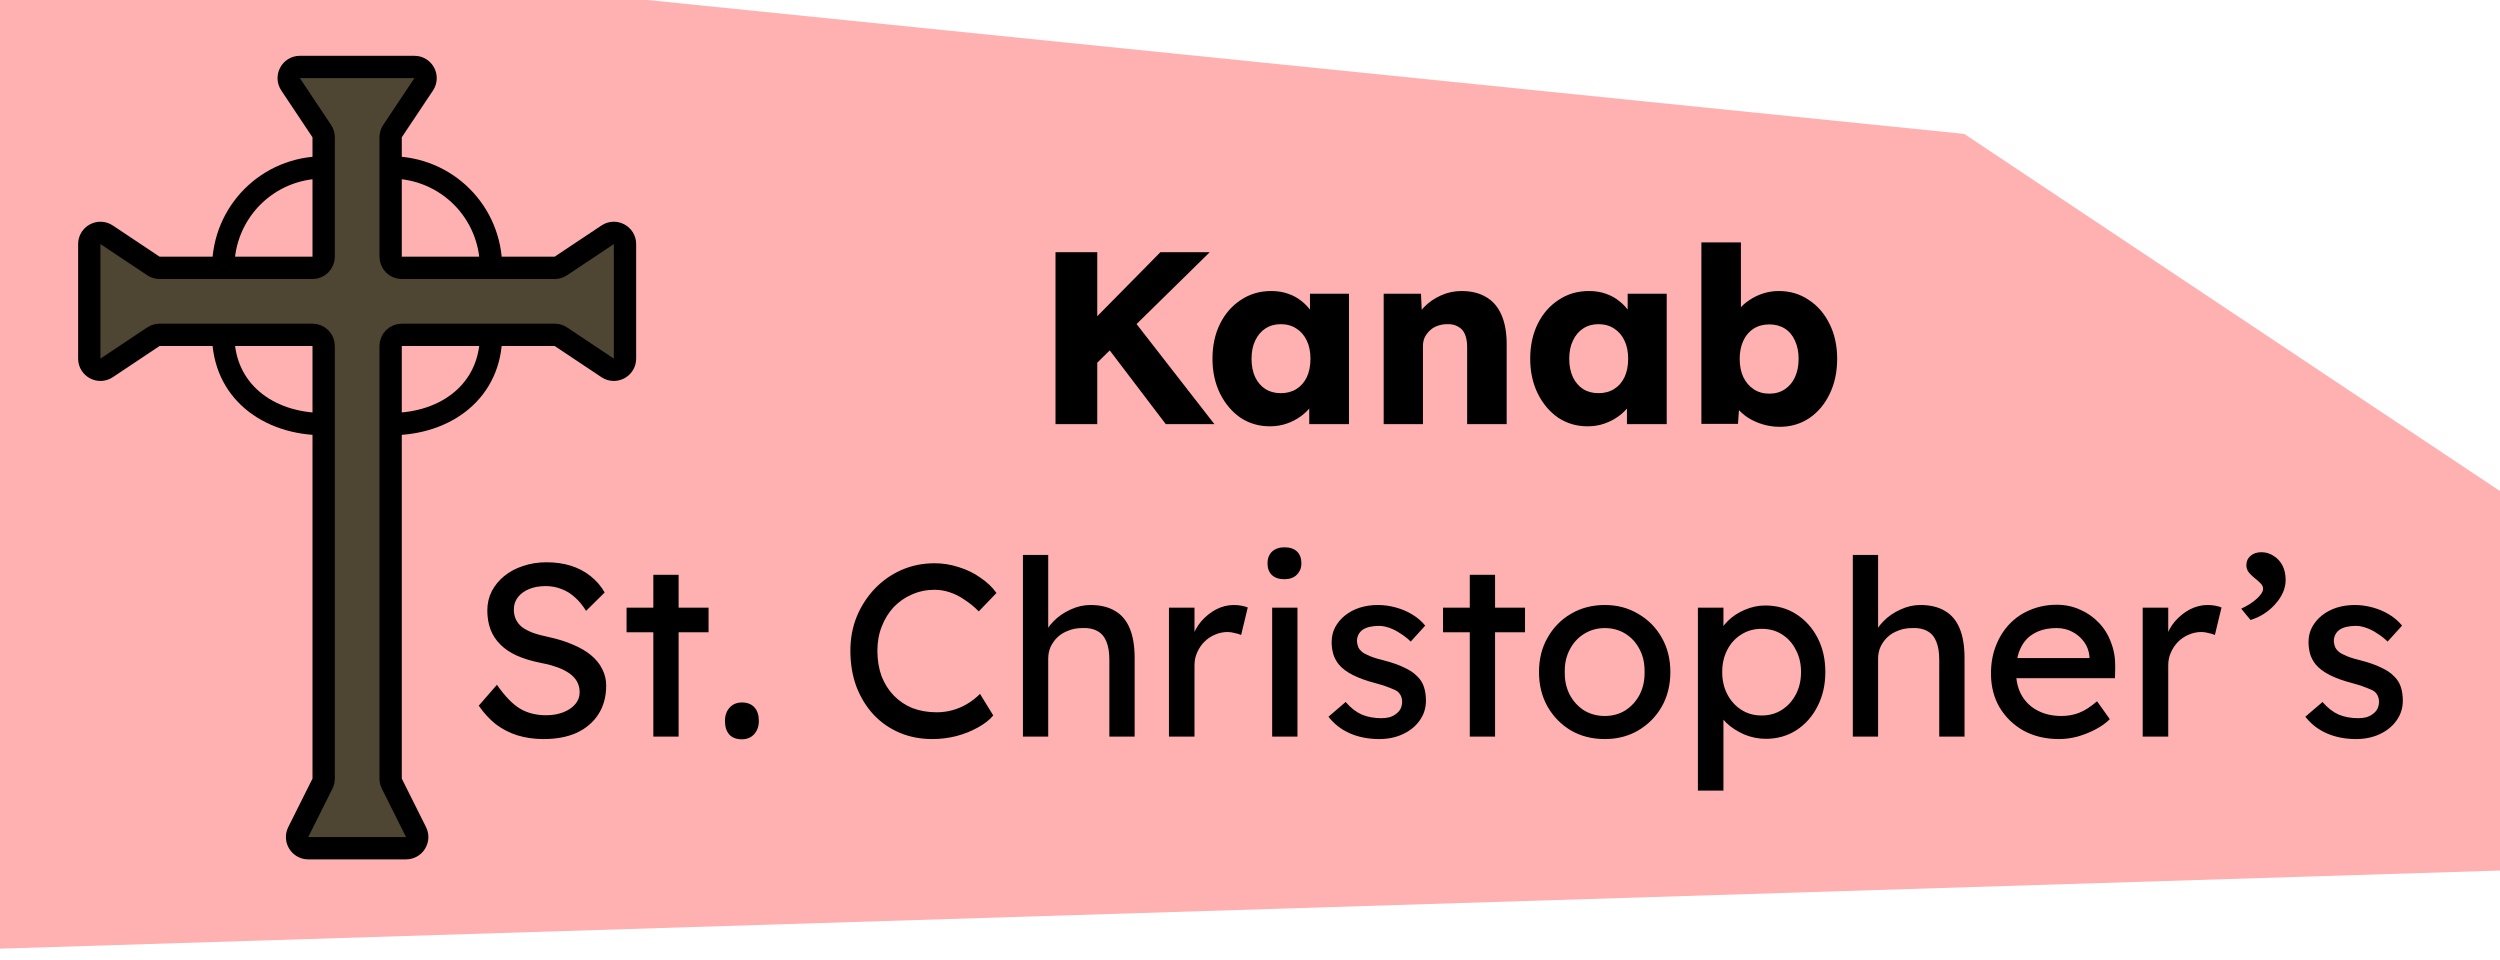 <svg width="112" height="43" viewBox="0 0 112 43" fill="none" xmlns="http://www.w3.org/2000/svg">
<path d="M112 39L0 42.5V0H29L88 6L112 22V39Z" fill="#FF0000" fill-opacity="0.31"/>
<path d="M18.566 3H13.434C13.035 3 12.797 3.445 13.018 3.777L14.416 5.874C14.471 5.956 14.5 6.053 14.5 6.151V7.5V11.5C14.5 11.776 14.276 12 14 12H10H7.151C7.053 12 6.956 11.971 6.874 11.916L4.777 10.518C4.445 10.297 4 10.535 4 10.934V16.066C4 16.465 4.445 16.703 4.777 16.482L6.874 15.084C6.956 15.029 7.053 15 7.151 15H10H14C14.276 15 14.5 15.224 14.5 15.5V19V34.882C14.5 34.96 14.482 35.036 14.447 35.106L13.362 37.276C13.196 37.609 13.437 38 13.809 38H18.191C18.563 38 18.804 37.609 18.638 37.276L17.553 35.106C17.518 35.036 17.5 34.96 17.5 34.882V19V15.5C17.5 15.224 17.724 15 18 15H22H24.849C24.947 15 25.044 15.029 25.126 15.084L27.223 16.482C27.555 16.703 28 16.465 28 16.066V10.934C28 10.535 27.555 10.297 27.223 10.518L25.126 11.916C25.044 11.971 24.947 12 24.849 12H22H18C17.724 12 17.5 11.776 17.5 11.5V7.5V6.151C17.5 6.053 17.529 5.956 17.584 5.874L18.982 3.777C19.203 3.445 18.965 3 18.566 3Z" fill="#4F4533"/>
<path d="M14.5 7.5V11.5C14.5 11.776 14.276 12 14 12H10M14.5 7.5V6.151C14.5 6.053 14.471 5.956 14.416 5.874L13.018 3.777C12.797 3.445 13.035 3 13.434 3H18.566C18.965 3 19.203 3.445 18.982 3.777L17.584 5.874C17.529 5.956 17.5 6.053 17.5 6.151V7.5M14.5 7.5C12 7.5 10 9.5 10 12M10 12H7.151C7.053 12 6.956 11.971 6.874 11.916L4.777 10.518C4.445 10.297 4 10.535 4 10.934V16.066C4 16.465 4.445 16.703 4.777 16.482L6.874 15.084C6.956 15.029 7.053 15 7.151 15H10M17.5 7.5V11.5C17.5 11.776 17.724 12 18 12H22M17.5 7.5C20 7.5 22 9.5 22 12M22 12H24.849C24.947 12 25.044 11.971 25.126 11.916L27.223 10.518C27.555 10.297 28 10.535 28 10.934V16.066C28 16.465 27.555 16.703 27.223 16.482L25.126 15.084C25.044 15.029 24.947 15 24.849 15H22M22 15H18C17.724 15 17.5 15.224 17.5 15.5V19M22 15C22 17.5 20 19 17.5 19M17.5 19V34.882C17.5 34.96 17.518 35.036 17.553 35.106L18.638 37.276C18.804 37.609 18.563 38 18.191 38H13.809C13.437 38 13.196 37.609 13.362 37.276L14.447 35.106C14.482 35.036 14.5 34.96 14.5 34.882V19M14.5 19V15.5C14.5 15.224 14.276 15 14 15H10M14.5 19C12 19 10 17.5 10 15" stroke="black"/>
<path d="M48.651 16.745L48.167 15.172L51.984 11.3H54.195L48.651 16.745ZM47.287 19V11.3H49.157V19H47.287ZM52.226 19L49.366 15.238L50.631 14.149L54.404 19H52.226ZM56.894 19.099C56.402 19.099 55.962 18.971 55.574 18.714C55.192 18.45 54.888 18.091 54.66 17.636C54.433 17.174 54.319 16.653 54.319 16.074C54.319 15.48 54.433 14.956 54.66 14.501C54.888 14.046 55.2 13.691 55.596 13.434C55.992 13.17 56.443 13.038 56.949 13.038C57.227 13.038 57.48 13.078 57.708 13.159C57.942 13.24 58.148 13.353 58.324 13.5C58.499 13.639 58.65 13.804 58.775 13.995C58.899 14.178 58.991 14.376 59.05 14.589L58.687 14.545V13.159H60.435V19H58.654V17.592L59.05 17.581C58.991 17.786 58.895 17.981 58.764 18.164C58.632 18.347 58.47 18.509 58.279 18.648C58.089 18.787 57.876 18.897 57.642 18.978C57.407 19.059 57.157 19.099 56.894 19.099ZM57.377 17.614C57.649 17.614 57.883 17.552 58.081 17.427C58.279 17.302 58.434 17.126 58.544 16.899C58.654 16.664 58.709 16.389 58.709 16.074C58.709 15.759 58.654 15.487 58.544 15.26C58.434 15.025 58.279 14.846 58.081 14.721C57.883 14.589 57.649 14.523 57.377 14.523C57.114 14.523 56.883 14.589 56.684 14.721C56.494 14.846 56.343 15.025 56.233 15.26C56.123 15.487 56.069 15.759 56.069 16.074C56.069 16.389 56.123 16.664 56.233 16.899C56.343 17.126 56.494 17.302 56.684 17.427C56.883 17.552 57.114 17.614 57.377 17.614ZM61.989 19V13.159H63.66L63.715 14.347L63.364 14.479C63.444 14.215 63.587 13.977 63.792 13.764C64.005 13.544 64.258 13.368 64.552 13.236C64.845 13.104 65.153 13.038 65.475 13.038C65.915 13.038 66.286 13.13 66.587 13.313C66.887 13.489 67.115 13.757 67.269 14.116C67.422 14.468 67.499 14.901 67.499 15.414V19H65.728V15.557C65.728 15.322 65.695 15.128 65.629 14.974C65.564 14.82 65.461 14.706 65.322 14.633C65.189 14.552 65.025 14.516 64.826 14.523C64.672 14.523 64.529 14.549 64.397 14.6C64.266 14.644 64.152 14.714 64.056 14.809C63.961 14.897 63.884 15 63.825 15.117C63.774 15.234 63.748 15.363 63.748 15.502V19H62.88C62.674 19 62.498 19 62.352 19C62.205 19 62.084 19 61.989 19ZM71.127 19.099C70.636 19.099 70.196 18.971 69.807 18.714C69.426 18.45 69.121 18.091 68.894 17.636C68.667 17.174 68.553 16.653 68.553 16.074C68.553 15.48 68.667 14.956 68.894 14.501C69.121 14.046 69.433 13.691 69.829 13.434C70.225 13.17 70.676 13.038 71.182 13.038C71.461 13.038 71.714 13.078 71.941 13.159C72.176 13.24 72.381 13.353 72.557 13.5C72.733 13.639 72.883 13.804 73.008 13.995C73.133 14.178 73.224 14.376 73.283 14.589L72.92 14.545V13.159H74.669V19H72.887V17.592L73.283 17.581C73.224 17.786 73.129 17.981 72.997 18.164C72.865 18.347 72.704 18.509 72.513 18.648C72.322 18.787 72.11 18.897 71.875 18.978C71.64 19.059 71.391 19.099 71.127 19.099ZM71.611 17.614C71.882 17.614 72.117 17.552 72.315 17.427C72.513 17.302 72.667 17.126 72.777 16.899C72.887 16.664 72.942 16.389 72.942 16.074C72.942 15.759 72.887 15.487 72.777 15.26C72.667 15.025 72.513 14.846 72.315 14.721C72.117 14.589 71.882 14.523 71.611 14.523C71.347 14.523 71.116 14.589 70.918 14.721C70.727 14.846 70.577 15.025 70.467 15.26C70.357 15.487 70.302 15.759 70.302 16.074C70.302 16.389 70.357 16.664 70.467 16.899C70.577 17.126 70.727 17.302 70.918 17.427C71.116 17.552 71.347 17.614 71.611 17.614ZM79.731 19.121C79.467 19.121 79.214 19.084 78.972 19.011C78.73 18.938 78.51 18.839 78.312 18.714C78.121 18.589 77.96 18.446 77.828 18.285C77.703 18.116 77.619 17.944 77.575 17.768L77.96 17.636L77.861 18.989H76.222V10.86H77.993V14.556L77.63 14.424C77.674 14.233 77.758 14.057 77.883 13.896C78.008 13.727 78.165 13.581 78.356 13.456C78.547 13.324 78.756 13.221 78.983 13.148C79.21 13.075 79.445 13.038 79.687 13.038C80.193 13.038 80.64 13.17 81.029 13.434C81.425 13.691 81.737 14.05 81.964 14.512C82.191 14.967 82.305 15.487 82.305 16.074C82.305 16.668 82.191 17.196 81.964 17.658C81.744 18.113 81.44 18.472 81.051 18.736C80.662 18.993 80.222 19.121 79.731 19.121ZM79.269 17.636C79.533 17.636 79.764 17.57 79.962 17.438C80.16 17.306 80.31 17.126 80.413 16.899C80.523 16.664 80.578 16.389 80.578 16.074C80.578 15.766 80.523 15.495 80.413 15.26C80.31 15.025 80.16 14.846 79.962 14.721C79.764 14.596 79.533 14.534 79.269 14.534C78.998 14.534 78.763 14.596 78.565 14.721C78.367 14.846 78.213 15.025 78.103 15.26C77.993 15.495 77.938 15.766 77.938 16.074C77.938 16.389 77.993 16.664 78.103 16.899C78.213 17.126 78.367 17.306 78.565 17.438C78.763 17.57 78.998 17.636 79.269 17.636ZM24.352 33.11C23.933 33.11 23.545 33.055 23.186 32.945C22.834 32.835 22.511 32.67 22.218 32.45C21.931 32.223 21.675 31.944 21.448 31.614L22.262 30.679C22.621 31.192 22.965 31.548 23.296 31.746C23.625 31.944 24.018 32.043 24.473 32.043C24.751 32.043 25.004 31.999 25.232 31.911C25.459 31.823 25.639 31.702 25.77 31.548C25.902 31.394 25.968 31.218 25.968 31.02C25.968 30.888 25.947 30.763 25.902 30.646C25.858 30.529 25.789 30.422 25.694 30.327C25.605 30.232 25.488 30.144 25.341 30.063C25.202 29.982 25.037 29.913 24.846 29.854C24.656 29.788 24.436 29.733 24.186 29.689C23.791 29.608 23.446 29.502 23.152 29.37C22.859 29.238 22.613 29.073 22.416 28.875C22.218 28.677 22.071 28.453 21.976 28.204C21.88 27.947 21.832 27.661 21.832 27.346C21.832 27.038 21.898 26.752 22.03 26.488C22.17 26.224 22.357 25.997 22.591 25.806C22.834 25.608 23.116 25.458 23.439 25.355C23.761 25.245 24.11 25.19 24.483 25.19C24.88 25.19 25.242 25.241 25.573 25.344C25.902 25.447 26.196 25.601 26.453 25.806C26.709 26.004 26.922 26.25 27.09 26.543L26.255 27.368C26.108 27.126 25.943 26.924 25.759 26.763C25.576 26.594 25.375 26.47 25.154 26.389C24.934 26.301 24.7 26.257 24.451 26.257C24.165 26.257 23.915 26.301 23.703 26.389C23.49 26.477 23.321 26.602 23.197 26.763C23.079 26.917 23.02 27.1 23.02 27.313C23.02 27.467 23.05 27.61 23.108 27.742C23.167 27.867 23.255 27.98 23.372 28.083C23.497 28.178 23.662 28.266 23.867 28.347C24.073 28.42 24.319 28.486 24.605 28.545C25.008 28.633 25.367 28.747 25.683 28.886C25.998 29.018 26.265 29.176 26.485 29.359C26.706 29.542 26.87 29.748 26.98 29.975C27.098 30.202 27.157 30.448 27.157 30.712C27.157 31.203 27.043 31.629 26.816 31.988C26.588 32.347 26.265 32.626 25.848 32.824C25.43 33.015 24.931 33.11 24.352 33.11ZM29.269 33V25.751H30.402V33H29.269ZM28.07 28.325V27.225H31.744V28.325H28.07ZM33.237 33.121C32.995 33.121 32.808 33.051 32.676 32.912C32.544 32.765 32.478 32.56 32.478 32.296C32.478 32.054 32.548 31.856 32.687 31.702C32.827 31.548 33.01 31.471 33.237 31.471C33.479 31.471 33.666 31.544 33.798 31.691C33.93 31.83 33.996 32.032 33.996 32.296C33.996 32.538 33.927 32.736 33.787 32.89C33.648 33.044 33.465 33.121 33.237 33.121ZM41.771 33.11C41.236 33.11 40.745 33.015 40.297 32.824C39.85 32.633 39.461 32.362 39.131 32.01C38.801 31.651 38.545 31.229 38.361 30.745C38.185 30.261 38.097 29.729 38.097 29.15C38.097 28.6 38.193 28.09 38.383 27.621C38.581 27.144 38.853 26.726 39.197 26.367C39.542 26.008 39.942 25.729 40.396 25.531C40.851 25.333 41.342 25.234 41.87 25.234C42.244 25.234 42.607 25.293 42.959 25.41C43.319 25.52 43.641 25.678 43.927 25.883C44.221 26.081 44.459 26.308 44.642 26.565L43.85 27.39C43.638 27.177 43.421 27.001 43.201 26.862C42.989 26.715 42.769 26.605 42.541 26.532C42.321 26.459 42.098 26.422 41.87 26.422C41.511 26.422 41.174 26.492 40.858 26.631C40.55 26.763 40.279 26.95 40.044 27.192C39.817 27.434 39.637 27.724 39.505 28.061C39.373 28.391 39.307 28.754 39.307 29.15C39.307 29.568 39.37 29.949 39.494 30.294C39.626 30.631 39.81 30.921 40.044 31.163C40.279 31.405 40.558 31.592 40.88 31.724C41.21 31.849 41.573 31.911 41.969 31.911C42.211 31.911 42.45 31.878 42.684 31.812C42.919 31.746 43.139 31.651 43.344 31.526C43.55 31.401 43.737 31.255 43.905 31.086L44.499 32.054C44.331 32.252 44.1 32.432 43.806 32.593C43.52 32.754 43.198 32.883 42.838 32.978C42.486 33.066 42.131 33.11 41.771 33.11ZM45.827 33V24.86H46.96V28.413L46.762 28.545C46.836 28.288 46.978 28.054 47.191 27.841C47.404 27.621 47.657 27.445 47.95 27.313C48.243 27.174 48.544 27.104 48.852 27.104C49.292 27.104 49.659 27.192 49.952 27.368C50.245 27.537 50.465 27.797 50.612 28.149C50.759 28.501 50.832 28.945 50.832 29.48V33H49.699V29.557C49.699 29.227 49.655 28.956 49.567 28.743C49.479 28.523 49.343 28.365 49.16 28.27C48.977 28.167 48.749 28.123 48.478 28.138C48.258 28.138 48.056 28.175 47.873 28.248C47.69 28.314 47.529 28.409 47.389 28.534C47.257 28.659 47.151 28.805 47.07 28.974C46.997 29.135 46.96 29.311 46.96 29.502V33H46.399C46.304 33 46.209 33 46.113 33C46.018 33 45.922 33 45.827 33ZM52.369 33V27.225H53.513V29.04L53.403 28.6C53.484 28.321 53.62 28.068 53.81 27.841C54.008 27.614 54.232 27.434 54.481 27.302C54.738 27.17 55.002 27.104 55.273 27.104C55.398 27.104 55.515 27.115 55.625 27.137C55.742 27.159 55.834 27.185 55.9 27.214L55.603 28.446C55.515 28.409 55.416 28.38 55.306 28.358C55.203 28.329 55.101 28.314 54.998 28.314C54.8 28.314 54.609 28.354 54.426 28.435C54.25 28.508 54.093 28.615 53.953 28.754C53.821 28.886 53.715 29.044 53.634 29.227C53.553 29.403 53.513 29.597 53.513 29.81V33H52.369ZM56.993 33V27.225H58.126V33H56.993ZM57.543 25.949C57.301 25.949 57.114 25.887 56.982 25.762C56.85 25.637 56.784 25.461 56.784 25.234C56.784 25.021 56.85 24.849 56.982 24.717C57.121 24.585 57.308 24.519 57.543 24.519C57.785 24.519 57.972 24.581 58.104 24.706C58.236 24.831 58.302 25.007 58.302 25.234C58.302 25.447 58.232 25.619 58.093 25.751C57.961 25.883 57.777 25.949 57.543 25.949ZM61.792 33.11C61.308 33.11 60.872 33.026 60.483 32.857C60.094 32.688 59.772 32.439 59.515 32.109L60.285 31.449C60.505 31.706 60.743 31.893 61 32.01C61.264 32.12 61.561 32.175 61.891 32.175C62.023 32.175 62.144 32.16 62.254 32.131C62.371 32.094 62.471 32.043 62.551 31.977C62.639 31.911 62.705 31.834 62.749 31.746C62.793 31.651 62.815 31.548 62.815 31.438C62.815 31.247 62.745 31.093 62.606 30.976C62.533 30.925 62.416 30.87 62.254 30.811C62.1 30.745 61.898 30.679 61.649 30.613C61.224 30.503 60.876 30.378 60.604 30.239C60.333 30.1 60.124 29.942 59.977 29.766C59.867 29.627 59.786 29.476 59.735 29.315C59.684 29.146 59.658 28.963 59.658 28.765C59.658 28.523 59.709 28.303 59.812 28.105C59.922 27.9 60.069 27.724 60.252 27.577C60.443 27.423 60.663 27.306 60.912 27.225C61.169 27.144 61.44 27.104 61.726 27.104C61.998 27.104 62.265 27.141 62.529 27.214C62.8 27.287 63.05 27.394 63.277 27.533C63.505 27.672 63.695 27.837 63.849 28.028L63.2 28.743C63.061 28.604 62.907 28.483 62.738 28.38C62.577 28.27 62.412 28.186 62.243 28.127C62.075 28.068 61.92 28.039 61.781 28.039C61.627 28.039 61.488 28.054 61.363 28.083C61.239 28.112 61.132 28.156 61.044 28.215C60.964 28.274 60.901 28.347 60.857 28.435C60.813 28.523 60.791 28.622 60.791 28.732C60.798 28.827 60.821 28.919 60.857 29.007C60.901 29.088 60.96 29.157 61.033 29.216C61.114 29.275 61.235 29.337 61.396 29.403C61.557 29.469 61.763 29.531 62.012 29.59C62.379 29.685 62.679 29.792 62.914 29.909C63.156 30.019 63.347 30.147 63.486 30.294C63.633 30.433 63.736 30.595 63.794 30.778C63.853 30.961 63.882 31.167 63.882 31.394C63.882 31.724 63.787 32.021 63.596 32.285C63.413 32.542 63.163 32.743 62.848 32.89C62.533 33.037 62.181 33.11 61.792 33.11ZM65.846 33V25.751H66.979V33H65.846ZM64.647 28.325V27.225H68.321V28.325H64.647ZM71.895 33.11C71.33 33.11 70.824 32.982 70.377 32.725C69.937 32.461 69.588 32.105 69.332 31.658C69.075 31.203 68.947 30.686 68.947 30.107C68.947 29.528 69.075 29.014 69.332 28.567C69.588 28.112 69.937 27.757 70.377 27.5C70.824 27.236 71.33 27.104 71.895 27.104C72.452 27.104 72.951 27.236 73.391 27.5C73.838 27.757 74.19 28.112 74.447 28.567C74.704 29.014 74.832 29.528 74.832 30.107C74.832 30.686 74.704 31.203 74.447 31.658C74.19 32.105 73.838 32.461 73.391 32.725C72.951 32.982 72.452 33.11 71.895 33.11ZM71.895 32.076C72.24 32.076 72.547 31.992 72.819 31.823C73.09 31.647 73.303 31.412 73.457 31.119C73.611 30.818 73.684 30.481 73.677 30.107C73.684 29.726 73.611 29.388 73.457 29.095C73.303 28.794 73.09 28.56 72.819 28.391C72.547 28.222 72.24 28.138 71.895 28.138C71.55 28.138 71.239 28.226 70.96 28.402C70.689 28.571 70.476 28.805 70.322 29.106C70.168 29.399 70.094 29.733 70.102 30.107C70.094 30.481 70.168 30.818 70.322 31.119C70.476 31.412 70.689 31.647 70.96 31.823C71.239 31.992 71.55 32.076 71.895 32.076ZM76.066 35.42V27.225H77.21V28.545L77.034 28.446C77.078 28.226 77.203 28.017 77.408 27.819C77.614 27.614 77.863 27.449 78.156 27.324C78.457 27.192 78.765 27.126 79.08 27.126C79.601 27.126 80.063 27.254 80.466 27.511C80.87 27.768 81.189 28.12 81.423 28.567C81.658 29.014 81.775 29.528 81.775 30.107C81.775 30.679 81.658 31.192 81.423 31.647C81.196 32.094 80.881 32.45 80.477 32.714C80.074 32.971 79.619 33.099 79.113 33.099C78.776 33.099 78.45 33.033 78.134 32.901C77.819 32.762 77.551 32.586 77.331 32.373C77.111 32.16 76.976 31.94 76.924 31.713L77.21 31.559V35.42H76.066ZM78.926 32.054C79.264 32.054 79.564 31.97 79.828 31.801C80.092 31.632 80.301 31.401 80.455 31.108C80.609 30.815 80.686 30.481 80.686 30.107C80.686 29.733 80.609 29.403 80.455 29.117C80.309 28.824 80.103 28.593 79.839 28.424C79.575 28.255 79.271 28.171 78.926 28.171C78.582 28.171 78.277 28.255 78.013 28.424C77.749 28.585 77.54 28.813 77.386 29.106C77.232 29.399 77.155 29.733 77.155 30.107C77.155 30.481 77.232 30.815 77.386 31.108C77.54 31.401 77.749 31.632 78.013 31.801C78.277 31.97 78.582 32.054 78.926 32.054ZM83.006 33V24.86H84.139V28.413L83.941 28.545C84.014 28.288 84.157 28.054 84.37 27.841C84.582 27.621 84.835 27.445 85.129 27.313C85.422 27.174 85.723 27.104 86.031 27.104C86.471 27.104 86.838 27.192 87.131 27.368C87.424 27.537 87.644 27.797 87.791 28.149C87.938 28.501 88.011 28.945 88.011 29.48V33H86.878V29.557C86.878 29.227 86.834 28.956 86.746 28.743C86.658 28.523 86.522 28.365 86.339 28.27C86.156 28.167 85.928 28.123 85.657 28.138C85.437 28.138 85.235 28.175 85.052 28.248C84.868 28.314 84.707 28.409 84.568 28.534C84.436 28.659 84.329 28.805 84.249 28.974C84.175 29.135 84.139 29.311 84.139 29.502V33H83.578C83.483 33 83.387 33 83.292 33C83.197 33 83.101 33 83.006 33ZM92.243 33.11C91.649 33.11 91.121 32.985 90.659 32.736C90.204 32.479 89.845 32.131 89.581 31.691C89.324 31.251 89.196 30.745 89.196 30.173C89.196 29.718 89.269 29.304 89.416 28.93C89.562 28.556 89.764 28.233 90.021 27.962C90.285 27.683 90.597 27.471 90.956 27.324C91.323 27.17 91.719 27.093 92.144 27.093C92.518 27.093 92.866 27.166 93.189 27.313C93.511 27.452 93.79 27.647 94.025 27.896C94.267 28.145 94.45 28.442 94.575 28.787C94.707 29.124 94.769 29.495 94.762 29.898L94.751 30.382H90.032L89.779 29.48H93.772L93.607 29.667V29.403C93.585 29.161 93.504 28.945 93.365 28.754C93.225 28.563 93.049 28.413 92.837 28.303C92.624 28.193 92.393 28.138 92.144 28.138C91.748 28.138 91.414 28.215 91.143 28.369C90.871 28.516 90.666 28.736 90.527 29.029C90.388 29.315 90.318 29.671 90.318 30.096C90.318 30.499 90.402 30.851 90.571 31.152C90.74 31.445 90.978 31.673 91.286 31.834C91.594 31.995 91.95 32.076 92.353 32.076C92.639 32.076 92.903 32.028 93.145 31.933C93.394 31.838 93.662 31.665 93.948 31.416L94.52 32.219C94.344 32.395 94.127 32.549 93.871 32.681C93.621 32.813 93.354 32.919 93.068 33C92.789 33.073 92.514 33.11 92.243 33.11ZM95.993 33V27.225H97.137V29.04L97.027 28.6C97.108 28.321 97.243 28.068 97.434 27.841C97.632 27.614 97.856 27.434 98.105 27.302C98.362 27.17 98.626 27.104 98.897 27.104C99.022 27.104 99.139 27.115 99.249 27.137C99.367 27.159 99.458 27.185 99.524 27.214L99.227 28.446C99.139 28.409 99.04 28.38 98.93 28.358C98.828 28.329 98.725 28.314 98.622 28.314C98.424 28.314 98.234 28.354 98.05 28.435C97.874 28.508 97.716 28.615 97.577 28.754C97.445 28.886 97.339 29.044 97.258 29.227C97.177 29.403 97.137 29.597 97.137 29.81V33H95.993ZM100.824 27.775L100.406 27.269C100.692 27.137 100.926 26.987 101.11 26.818C101.293 26.649 101.385 26.503 101.385 26.378C101.385 26.283 101.344 26.198 101.264 26.125C101.183 26.044 101.11 25.978 101.044 25.927C100.882 25.795 100.772 25.685 100.714 25.597C100.662 25.509 100.637 25.417 100.637 25.322C100.637 25.146 100.699 25.007 100.824 24.904C100.948 24.794 101.11 24.739 101.308 24.739C101.513 24.739 101.696 24.794 101.858 24.904C102.026 25.007 102.158 25.15 102.254 25.333C102.349 25.516 102.397 25.733 102.397 25.982C102.397 26.173 102.356 26.36 102.276 26.543C102.195 26.726 102.081 26.899 101.935 27.06C101.795 27.221 101.63 27.364 101.44 27.489C101.249 27.614 101.044 27.709 100.824 27.775ZM105.556 33.11C105.072 33.11 104.636 33.026 104.247 32.857C103.858 32.688 103.536 32.439 103.279 32.109L104.049 31.449C104.269 31.706 104.507 31.893 104.764 32.01C105.028 32.12 105.325 32.175 105.655 32.175C105.787 32.175 105.908 32.16 106.018 32.131C106.135 32.094 106.234 32.043 106.315 31.977C106.403 31.911 106.469 31.834 106.513 31.746C106.557 31.651 106.579 31.548 106.579 31.438C106.579 31.247 106.509 31.093 106.37 30.976C106.297 30.925 106.179 30.87 106.018 30.811C105.864 30.745 105.662 30.679 105.413 30.613C104.988 30.503 104.639 30.378 104.368 30.239C104.097 30.1 103.888 29.942 103.741 29.766C103.631 29.627 103.55 29.476 103.499 29.315C103.448 29.146 103.422 28.963 103.422 28.765C103.422 28.523 103.473 28.303 103.576 28.105C103.686 27.9 103.833 27.724 104.016 27.577C104.207 27.423 104.427 27.306 104.676 27.225C104.933 27.144 105.204 27.104 105.49 27.104C105.761 27.104 106.029 27.141 106.293 27.214C106.564 27.287 106.814 27.394 107.041 27.533C107.268 27.672 107.459 27.837 107.613 28.028L106.964 28.743C106.825 28.604 106.671 28.483 106.502 28.38C106.341 28.27 106.176 28.186 106.007 28.127C105.838 28.068 105.684 28.039 105.545 28.039C105.391 28.039 105.252 28.054 105.127 28.083C105.002 28.112 104.896 28.156 104.808 28.215C104.727 28.274 104.665 28.347 104.621 28.435C104.577 28.523 104.555 28.622 104.555 28.732C104.562 28.827 104.584 28.919 104.621 29.007C104.665 29.088 104.724 29.157 104.797 29.216C104.878 29.275 104.999 29.337 105.16 29.403C105.321 29.469 105.527 29.531 105.776 29.59C106.143 29.685 106.443 29.792 106.678 29.909C106.92 30.019 107.111 30.147 107.25 30.294C107.397 30.433 107.499 30.595 107.558 30.778C107.617 30.961 107.646 31.167 107.646 31.394C107.646 31.724 107.551 32.021 107.36 32.285C107.177 32.542 106.927 32.743 106.612 32.89C106.297 33.037 105.945 33.11 105.556 33.11Z" fill="black"/>
</svg>
